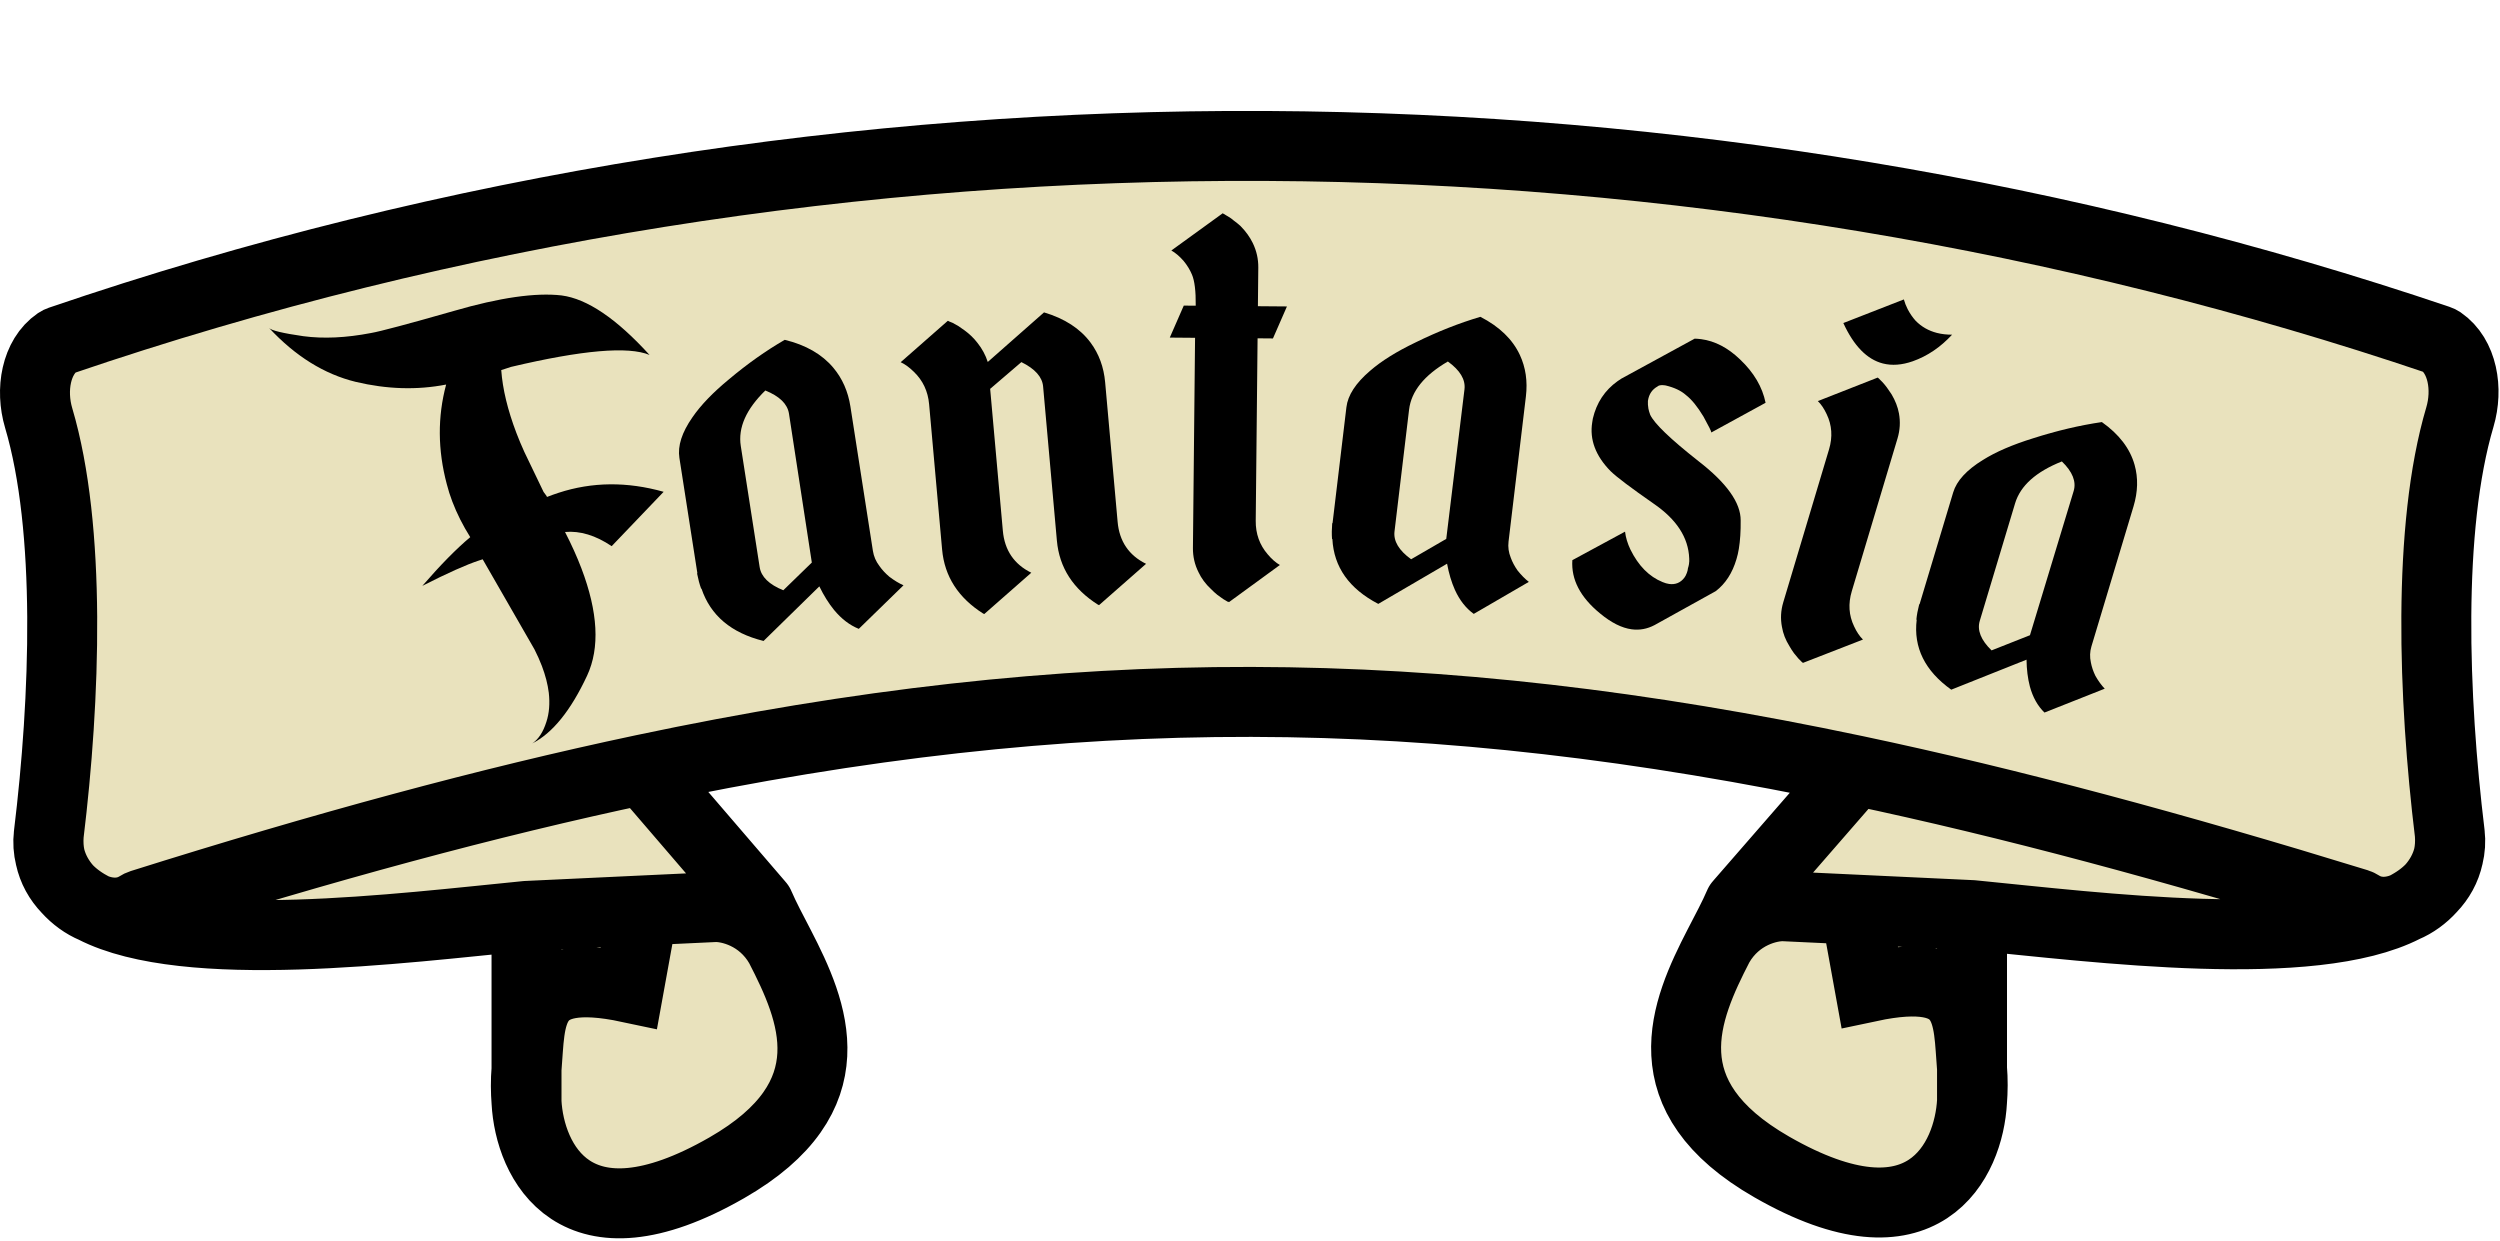 <svg width="1072" height="532" viewBox="0 0 1072 532" fill="none" xmlns="http://www.w3.org/2000/svg">
<path d="M311.613 500.763C364.745 470.278 348.74 433.609 334.415 405.809C331.086 399.348 327.847 393.365 325.588 388.051C318.12 388.403 306.466 388.951 306.466 388.951L275.679 390.399L269.679 423.492C225 413.992 227.664 436.019 225.771 458.459V472.585C227.102 497.632 246.133 538.334 311.613 500.763Z" fill="#E9E2BD"/>
<path d="M269.679 423.492L275.679 390.399L225.771 392.748V458.459C227.664 436.019 225 413.992 269.679 423.492Z" fill="#E9E2BD"/>
<path d="M759.761 500.41C706.63 469.925 722.635 433.256 736.96 405.456C740.289 398.995 743.528 393.013 745.787 387.699C753.255 388.05 764.909 388.598 764.909 388.598L795.696 390.047L801.696 423.14C846.375 413.64 843.711 435.666 845.604 458.107V472.233C844.273 497.28 825.242 537.981 759.761 500.41Z" fill="#E9E2BD"/>
<path d="M801.696 423.14L795.696 390.047L845.604 392.395V458.107C843.711 435.666 846.375 413.64 801.696 423.14Z" fill="#E9E2BD"/>
<path d="M16.572 179.199C30.663 226.722 27.98 299.708 20.904 357.841C20.644 361.326 20.858 364.548 21.505 367.526C22.758 372.649 25.411 377.363 28.882 381.22C31.916 384.389 35.732 387.095 40.203 389.394C46.534 392.046 53.411 392.16 59.188 388.476C59.615 388.203 60.072 387.973 60.555 387.821C138.476 363.284 209.203 344.037 275.679 329.966C460.813 290.777 612.972 291.729 795.696 330.342C862.31 344.419 932.986 363.501 1010.8 387.468C1011.3 387.621 1011.76 387.854 1012.2 388.132C1017.97 391.807 1024.85 391.691 1031.17 389.041C1035.64 386.742 1039.46 384.036 1042.49 380.867C1045.96 377.011 1048.62 372.297 1049.87 367.174C1050.52 364.197 1050.73 360.974 1050.47 357.488C1043.4 299.356 1040.71 226.369 1054.8 178.846C1058.37 166.807 1055.95 152.697 1046.67 146.329C1046.33 146.1 1045.97 145.927 1045.58 145.798C728.121 38.433 362.553 31.149 25.785 146.151C25.407 146.28 25.043 146.452 24.714 146.677C15.431 153.044 13.001 167.157 16.572 179.199Z" fill="#E9E2BD"/>
<path d="M225.771 392.748L275.679 390.399L306.466 388.951L325.588 388.051L275.679 329.966C209.203 344.037 138.476 363.284 60.555 387.821C60.072 387.973 59.615 388.203 59.188 388.476C53.411 392.16 46.534 392.046 40.203 389.394C79.976 409.849 171.55 398.062 225.771 392.748Z" fill="#E9E2BD"/>
<path d="M795.696 390.047L845.604 392.395C899.825 397.71 991.399 409.496 1031.17 389.041C1024.85 391.691 1017.97 391.807 1012.2 388.132C1011.76 387.854 1011.3 387.621 1010.8 387.468C932.986 363.501 862.31 344.419 795.696 330.342L745.787 387.699L764.909 388.598L795.696 390.047Z" fill="#E9E2BD"/>
<path d="M325.588 388.051C318.12 388.403 306.466 388.951 306.466 388.951M325.588 388.051C327.847 393.365 331.086 399.348 334.415 405.809M325.588 388.051C306.097 365.367 275.679 329.966 275.679 329.966M325.588 388.051L306.466 388.951M325.588 388.051L275.679 329.966M225.771 472.585C227.102 497.632 246.133 538.334 311.613 500.763C364.745 470.278 348.74 433.609 334.415 405.809M225.771 472.585V458.459M225.771 472.585C225.418 468.16 225.364 463.275 225.771 458.459M275.679 390.399L269.679 423.492C225 413.992 227.664 436.019 225.771 458.459M275.679 390.399L225.771 392.748M275.679 390.399L306.466 388.951M20.904 357.841C27.98 299.708 30.663 226.722 16.572 179.199C13.001 167.157 15.431 153.044 24.714 146.677C25.043 146.452 25.407 146.28 25.785 146.151C362.553 31.149 728.121 38.433 1045.58 145.798C1045.97 145.927 1046.33 146.1 1046.67 146.329C1055.95 152.697 1058.37 166.807 1054.8 178.846C1040.71 226.369 1043.4 299.356 1050.47 357.488M20.904 357.841C20.644 361.326 20.858 364.548 21.505 367.526M20.904 357.841C20.5 361.153 20.744 364.415 21.505 367.526M225.771 392.748C171.55 398.062 79.976 409.849 40.203 389.394M225.771 392.748V458.459M40.203 389.394C46.534 392.046 53.411 392.16 59.188 388.476C59.615 388.203 60.072 387.973 60.555 387.821C138.476 363.284 209.203 344.037 275.679 329.966M40.203 389.394C35.732 387.095 31.916 384.389 28.882 381.22M40.203 389.394C36.036 387.649 32.106 384.804 28.882 381.22M306.466 388.951C312.455 388.75 326.43 391.841 334.415 405.809M745.787 387.699C753.255 388.05 764.909 388.598 764.909 388.598M745.787 387.699C743.528 393.013 740.289 398.995 736.96 405.456M745.787 387.699C765.278 365.299 795.696 330.342 795.696 330.342M745.787 387.699L795.696 330.342M745.787 387.699L764.909 388.598M845.604 472.233C844.273 497.28 825.242 537.981 759.761 500.41C706.63 469.925 722.635 433.256 736.96 405.456M845.604 472.233V458.107M845.604 472.233C845.957 467.807 846.011 462.922 845.604 458.107M795.696 390.047L801.696 423.14C846.375 413.64 843.711 435.666 845.604 458.107M795.696 390.047L845.604 392.395M795.696 390.047L764.909 388.598M1050.47 357.488C1050.73 360.974 1050.52 364.197 1049.87 367.174M1050.47 357.488C1050.87 360.801 1050.63 364.063 1049.87 367.174M845.604 392.395C899.825 397.71 991.399 409.496 1031.17 389.041M845.604 392.395V458.107M1031.17 389.041C1024.85 391.691 1017.97 391.807 1012.2 388.132C1011.76 387.854 1011.3 387.621 1010.8 387.468C932.986 363.501 862.31 344.419 795.696 330.342M1031.17 389.041C1035.64 386.742 1039.46 384.036 1042.49 380.867M1031.17 389.041C1035.34 387.296 1039.27 384.452 1042.49 380.867M764.909 388.598C758.92 388.398 744.945 391.489 736.96 405.456M275.679 329.966C460.813 290.777 612.972 291.729 795.696 330.342M21.505 367.526C22.758 372.649 25.411 377.363 28.882 381.22M21.505 367.526C22.66 372.839 25.194 377.37 28.882 381.22M1042.49 380.867C1045.96 377.011 1048.62 372.297 1049.87 367.174M1042.49 380.867C1046.18 377.018 1048.71 372.487 1049.87 367.174" stroke="black" stroke-width="30" stroke-linecap="round"/>
<path d="M191.303 164.895C178.868 167.323 165.936 166.937 152.507 163.736C139.044 160.445 126.669 152.743 115.381 140.631C116.424 141.727 121.306 142.9 130.028 144.151C138.714 145.311 148.405 144.859 159.1 142.796C163.114 142.098 174.958 138.94 194.634 133.321C214.274 127.611 229.661 125.398 240.795 126.68C251.778 128.115 264.355 136.623 278.528 152.204C269.461 148.398 249.655 150.107 219.111 157.333L214.934 158.7C215.519 166.822 217.687 175.812 221.437 185.67C222.444 188.317 223.579 191.025 224.841 193.794L233.091 210.954L234.377 212.688L234.534 213.099C236.169 212.461 237.823 211.869 239.493 211.322C253.879 206.613 268.905 206.468 284.571 210.886L262.284 234.193C255.409 229.566 248.742 227.54 242.281 228.115C245.084 233.561 247.422 238.749 249.298 243.677C256.451 262.48 257.274 277.812 251.767 289.673C244.749 304.697 236.907 314.397 228.24 318.774C230.897 316.98 232.912 313.909 234.284 309.559C235.493 305.879 235.838 301.712 235.32 297.057C234.871 293.407 233.882 289.573 232.354 285.557C231.486 283.275 230.427 280.902 229.176 278.438L206.972 239.825L205.441 240.326C199.965 242.119 191.849 245.75 181.093 251.221C188.929 242.19 195.777 235.227 201.638 230.332C198.476 225.311 195.905 220.2 193.926 214.997C192.988 212.533 192.207 210.068 191.583 207.604C187.686 192.97 187.593 178.734 191.303 164.895Z" fill="black"/>
<path d="M338.311 177.369C337.665 173.22 334.284 169.911 328.169 167.441C319.936 175.474 316.429 183.399 317.646 191.215L325.741 243.176C326.388 247.325 329.768 250.635 335.883 253.104L348.11 241.218L338.311 177.369ZM374.309 236.263C374.67 238.579 375.597 240.724 377.09 242.699C378.232 244.325 379.658 245.866 381.367 247.321C383.493 248.921 385.511 250.14 387.42 250.98L368.248 269.654C364.348 268.084 360.815 265.384 357.65 261.555C355.329 258.701 353.222 255.328 351.332 251.435L327.415 274.846C313.54 271.395 304.668 263.912 300.8 252.399L300.654 252.417C299.966 250.537 299.378 248.348 298.891 245.852L299.036 245.833L291.324 196.333C290.528 191.219 292.391 185.422 296.914 178.943C300.455 173.769 305.684 168.332 312.6 162.63C320.462 156.022 328.426 150.384 336.492 145.718C345.528 147.915 352.472 151.903 357.325 157.682C361.206 162.305 363.651 167.85 364.658 174.315L374.309 236.263Z" fill="black"/>
<path d="M430.019 227.581C430.766 235.946 434.832 241.948 442.216 245.587L422.036 263.312L421.877 263.177L421.731 263.189C410.927 256.387 405.008 247.198 403.973 235.623L398.404 173.323C397.908 167.778 395.73 163.148 391.868 159.432C389.933 157.525 388.046 156.153 386.206 155.316L406.387 137.592L406.533 137.58L406.997 137.838L407.607 138.085L408.522 138.454C409.247 138.888 410.021 139.318 410.844 139.744C411.781 140.357 412.669 140.973 413.509 141.594C415.71 143.186 417.588 144.999 419.142 147.034C421.13 149.524 422.599 152.251 423.55 155.213L447.678 133.95C456.542 136.593 463.204 140.925 467.664 146.945C471.231 151.762 473.307 157.429 473.889 163.946L479.236 223.766C479.984 232.131 484.05 238.133 491.434 241.772L471.254 259.497L471.095 259.362L470.949 259.373C460.145 252.571 454.225 243.383 453.191 231.808L447.283 165.714C446.917 161.629 443.812 158.148 437.967 155.271L424.58 166.739L430.019 227.581Z" fill="black"/>
<path d="M539.249 145.072L538.455 223.291C538.399 228.857 540.108 233.656 543.583 237.689C545.32 239.754 547.062 241.282 548.81 242.273L526.968 258.206L526.823 258.059L526.53 258.056L526.238 257.907L525.51 257.462L524.491 256.867C523.716 256.275 522.891 255.682 522.019 255.089C521.05 254.3 520.131 253.462 519.261 252.576C516.939 250.408 515.157 248.001 513.914 245.354C512.286 242.117 511.492 238.644 511.529 234.933L512.443 144.85L501.604 144.76L507.603 131.04L512.73 131.082C512.793 124.833 512.252 120.385 511.107 117.738C510.249 115.68 509.048 113.717 507.505 111.849C505.767 109.881 504.024 108.402 502.276 107.411L524.265 91.479L524.412 91.481L524.557 91.628L524.848 91.777L525.576 92.223L526.595 92.817C527.469 93.312 528.293 93.905 529.068 94.595C530.037 95.287 531.006 96.076 531.973 96.963C534.197 99.228 535.93 101.635 537.174 104.184C538.8 107.518 539.595 111.04 539.557 114.751L539.389 131.303L551.84 131.406L545.841 145.127L539.249 145.072Z" fill="black"/>
<path d="M627.97 166.948C628.469 162.779 626.093 158.799 620.842 155.009C610.695 160.918 605.152 167.799 604.212 175.653L597.967 227.869C597.468 232.038 599.844 236.018 605.095 239.808L620.153 231.075L627.97 166.948ZM646.86 232.251C646.581 234.579 646.897 236.87 647.808 239.125C648.473 240.962 649.436 242.781 650.695 244.582C652.32 246.617 653.943 248.26 655.564 249.51L631.943 263.236C628.593 260.824 625.904 257.4 623.878 252.966C622.403 249.67 621.279 245.92 620.503 241.715L591.004 258.95C578.507 252.438 571.946 243.16 571.321 231.117L571.176 231.102C571.019 229.122 571.043 226.866 571.247 224.335L571.393 224.35L577.343 174.607C577.957 169.468 581.332 164.274 587.467 159.026C592.297 154.819 598.833 150.741 607.074 146.793C616.476 142.182 625.714 138.534 634.787 135.852C642.94 140.043 648.582 145.494 651.713 152.203C654.218 157.571 655.082 163.503 654.305 170L646.86 232.251Z" fill="black"/>
<path d="M728.267 197.709C740.395 207.09 746.439 215.568 746.399 223.145C746.456 227.681 746.196 231.733 745.619 235.3C745.369 236.842 745.031 238.324 744.603 239.744C742.846 245.715 739.879 250.296 735.704 253.486C735.045 253.891 726.3 258.743 709.468 268.04C706.333 269.693 703.071 270.296 699.683 269.849C695.423 269.286 690.896 267.014 686.101 263.033C677.631 256.105 673.671 248.493 674.223 240.197L696.819 227.969C697.107 230.468 697.878 233.032 699.134 235.659C702.558 242.61 707.147 247.253 712.899 249.588C713.918 250.018 714.862 250.29 715.734 250.405C718.445 250.763 720.617 249.869 722.25 247.721C722.618 247.278 722.977 246.587 723.327 245.648L723.636 244.655L723.8 243.643C723.99 243.077 724.132 242.505 724.226 241.927C724.366 241.059 724.402 240.227 724.333 239.43C723.994 230.524 718.929 222.716 709.138 216.008C699.362 209.203 693.193 204.548 690.632 202.043C684.179 195.48 681.553 188.487 682.754 181.064L683.011 179.474C684.603 172.693 688.138 167.35 693.615 163.446L695.278 162.337L726.675 145.216C727.562 145.234 728.49 145.308 729.458 145.435C735.364 146.215 740.926 149.116 746.146 154.138C752.061 159.744 755.707 165.936 757.082 172.715L733.811 185.445C733.874 185.059 732.757 182.795 730.461 178.651C727.89 174.373 725.374 171.284 722.913 169.383C720.839 167.534 717.945 166.167 714.232 165.283L713.651 165.206C712.586 165.066 711.732 165.15 711.088 165.459L710.751 165.709C708.468 166.983 707.109 168.97 706.672 171.669L706.625 171.958C706.566 172.935 706.636 174.028 706.836 175.236C707.002 176.045 707.256 176.916 707.6 177.847C709.362 181.625 716.251 188.245 728.267 197.709Z" fill="black"/>
<path d="M794.043 253.521C792.446 258.853 792.777 263.874 795.035 268.582C796.149 270.983 797.418 272.869 798.841 274.241L773.077 284.261L772.977 284.085L772.835 284.048L772.593 283.835L772.01 283.232L771.184 282.417C770.501 281.637 769.865 280.87 769.276 280.115C768.554 279.124 767.893 278.099 767.294 277.038C765.64 274.399 764.576 271.658 764.102 268.817C763.418 265.318 763.608 261.791 764.672 258.236L784.288 192.7C785.884 187.368 785.554 182.347 783.296 177.639C782.182 175.238 780.913 173.352 779.49 171.98L805.112 161.923L805.254 161.96L805.496 162.173L805.738 162.386L806.321 162.989L807.146 163.804C807.763 164.466 808.399 165.233 809.055 166.106C809.777 167.097 810.451 168.076 811.079 169.042C812.705 171.776 813.769 174.516 814.271 177.263C814.927 180.856 814.723 184.43 813.659 187.985L794.043 253.521ZM816.371 128.394C816.763 129.804 817.312 131.204 818.017 132.593C818.988 134.453 820.123 136.104 821.423 137.545C823.919 140.098 826.964 141.835 830.558 142.756C832.545 143.265 834.71 143.517 837.054 143.513C832.084 148.888 826.465 152.687 820.198 154.909C815.535 156.535 811.265 156.851 807.386 155.858C800.575 154.113 794.92 148.333 790.423 138.518L816.371 128.394Z" fill="black"/>
<path d="M889.183 210.551C890.391 206.53 888.709 202.301 884.135 197.865C873.035 202.272 866.346 208.263 864.069 215.839L848.932 266.201C847.724 270.223 849.406 274.451 853.98 278.887L870.446 272.382L889.183 210.551ZM896.803 277.19C896.128 279.435 896.051 281.725 896.57 284.062C896.918 285.955 897.564 287.871 898.509 289.809C899.777 292.028 901.11 293.862 902.508 295.309L876.672 305.541C873.753 302.716 871.665 298.991 870.408 294.364C869.505 290.929 869.028 287.097 868.976 282.866L836.695 295.735C825.381 287.637 820.443 277.639 821.88 265.741L821.738 265.706C821.921 263.743 822.33 261.533 822.966 259.079L823.108 259.113L837.528 211.136C839.018 206.179 843.262 201.546 850.26 197.238C855.782 193.772 862.978 190.667 871.848 187.923C881.986 184.686 891.796 182.372 901.277 180.982C908.668 186.209 913.347 192.328 915.313 199.337C916.887 204.945 916.732 210.882 914.849 217.148L896.803 277.19Z" fill="black"/>
</svg>
